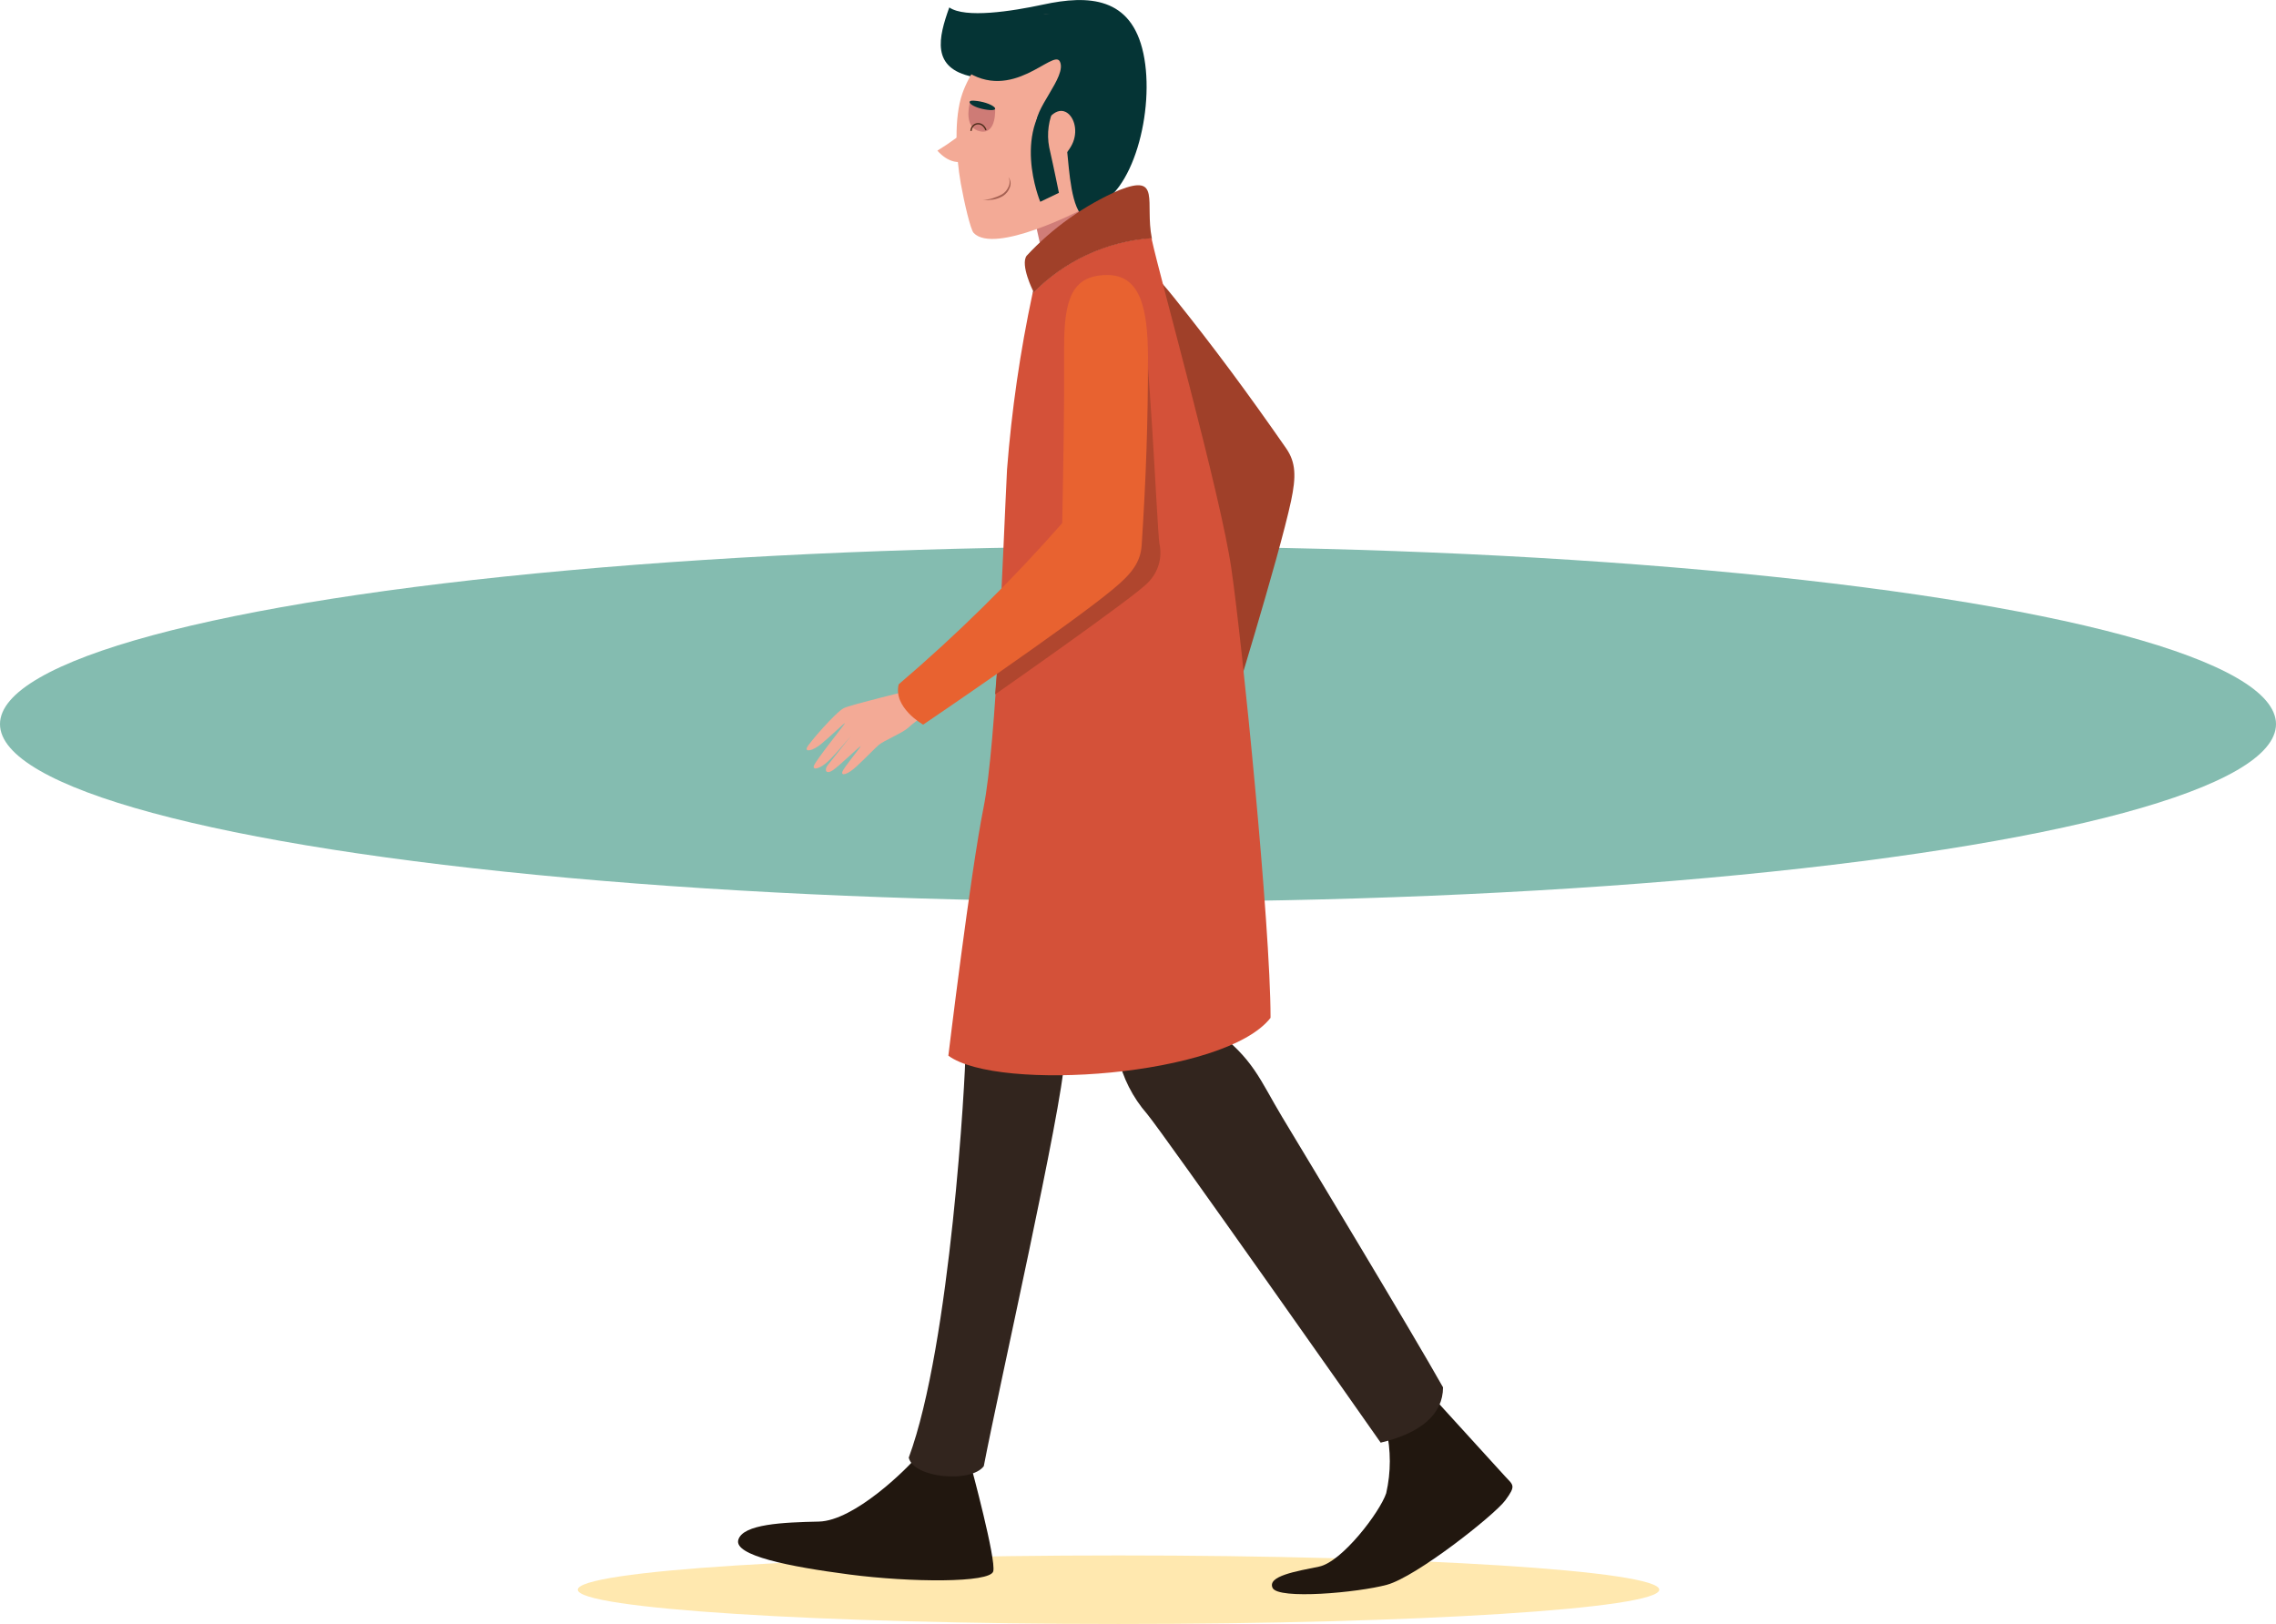 <svg width="583" height="416" viewBox="0 0 583 416" fill="none" xmlns="http://www.w3.org/2000/svg">
<ellipse cx="291.5" cy="185.5" rx="291.5" ry="45.5" fill="#338F7C" fill-opacity="0.6"/>
<g clip-path="url(#clip0)">
<path d="M286.511 416.022C363.008 416.022 425.022 412.091 425.022 407.242C425.022 402.394 363.008 398.463 286.511 398.463C210.013 398.463 148 402.394 148 407.242C148 412.091 210.013 416.022 286.511 416.022Z" fill="#FFE8AF"/>
<path d="M282.235 87.643C274.337 77.837 272.461 71.962 279.333 66.327C286.205 60.693 292.968 66.567 300.626 76.111C311.141 89.215 319.606 100.703 329.423 114.811C331.976 118.48 332.019 122.105 330.71 128.308C327.613 142.853 314.283 185.833 314.283 185.833C314.283 185.833 305.556 187.34 302.96 181.662C306.694 162.375 309.035 142.843 309.963 123.219C300.975 111.622 292.903 100.899 282.235 87.643Z" fill="#A04029"/>
<path d="M249.118 19.657C238.428 17.473 240.392 9.632 243.162 1.901C247.242 4.74 259.11 2.906 267.16 1.18C278.897 -1.375 289.805 -0.764 292.881 13.694C295.957 28.152 290.176 50.385 279.792 53.005C269.407 55.626 252.718 31.341 249.118 19.657Z" fill="#053435"/>
<path d="M355.079 366.119C356.31 371.516 356.31 377.122 355.079 382.52C353.465 387.369 343.757 400.123 337.888 401.324C332.019 402.525 324.558 403.748 325.976 406.784C327.394 409.82 347.793 408.007 355.276 405.976C362.758 403.945 382.764 388.177 385.6 384.333C388.436 380.489 387.629 380.489 385.404 378.065L366.794 357.623L355.079 366.119Z" fill="#21170F"/>
<path d="M235.003 372.998C232.385 376.23 218.837 389.596 209.74 389.793C200.642 389.989 190.345 390.404 189.123 394.445C187.902 398.485 202.06 401.324 217.637 403.355C233.214 405.386 253.612 405.539 254.419 402.547C255.227 399.555 248.747 375.641 248.747 375.641L235.003 372.998Z" fill="#21170F"/>
<path d="M247.329 268.998C247.329 275.681 243.49 344.476 232.778 373.413C234 378.677 248.747 379.965 251.998 375.597C255.838 355.548 272.2 283.325 272.614 271.575C273.029 259.826 247.329 268.998 247.329 268.998Z" fill="#32251E"/>
<path d="M286.358 270.615C287.578 276.086 290.151 281.163 293.841 285.379C298.204 290.642 350.563 365.115 353.661 369.57C363.98 367.124 369.63 362.276 369.63 355.396C361.798 341.441 334.048 295.49 328.398 286.099C322.748 276.708 321.111 271.183 310.814 263.648C303.724 258.538 286.358 270.615 286.358 270.615Z" fill="#32251E"/>
<path d="M279.115 58.968L270.891 32.083L260.484 35.774L266.68 63.685C271.283 65.345 277.501 61.151 279.115 58.968Z" fill="#D07D78"/>
<path d="M276.868 53.792C276.868 53.792 254.746 65.28 249.401 59.667C248.594 58.815 247.002 51.958 246.107 47C244.82 39.662 244.362 30.14 246.5 23.981C250.056 13.782 263.08 0.198 272.788 4.369C282.497 8.541 303.898 24.025 276.868 53.792Z" fill="#F3AA96"/>
<path d="M249.947 32.978L249.511 31.624C246.593 34.225 243.445 36.557 240.108 38.591C245.758 44.924 252.325 40.032 251.387 32.738C250.874 32.736 250.364 32.825 249.882 33C249.598 33.153 249.642 33.087 249.947 32.978Z" fill="#F3AA96"/>
<path d="M273.334 38.547C273.879 43.614 274.381 53.835 277.893 55.822C283.781 50.87 288.026 44.244 290.067 36.822C291.158 31.297 293.143 18.258 291.856 14.982C284.722 6.247 281.711 4.434 277.348 3.822C273.836 3.342 266.811 2.971 262.491 4.696C260.452 5.497 258.529 6.57 256.775 7.885C255.794 8.627 253.416 8.671 252.412 10.069L247.002 17.931C259.306 26.514 269.8 12.427 271.479 15.747C273.443 19.656 264.193 28.392 265.611 32.454C266.833 35.97 271.436 34.092 273.334 38.547Z" fill="#053435"/>
<path d="M274.883 36.385C273.596 39.639 269.734 42.937 267.596 42.042C265.458 41.146 264.782 37.87 266.069 34.616C267.356 31.362 270.149 27.366 272.919 28.654C274.992 29.615 276.17 33.131 274.883 36.385Z" fill="#F3AA96"/>
<path d="M248.464 26.056C248.114 27.541 246.98 32.913 251.169 33.678C255.357 34.442 254.899 27.737 254.899 27.737C254.899 27.737 250.383 26.427 248.464 26.056Z" fill="url(#paint0_linear)"/>
<path d="M249.467 25.793C254.048 26.099 257.125 28.676 252.936 28.13C248.747 27.584 247.067 25.619 249.467 25.793Z" fill="#053435"/>
<path d="M252.565 33.327C251.583 30.794 248.834 31.471 248.725 33.546" stroke="#4B2B19" stroke-width="0.34" stroke-miterlimit="10"/>
<path d="M258.324 45.383C258.605 45.752 258.785 46.187 258.847 46.647C258.908 47.106 258.848 47.574 258.673 48.004C258.352 48.9 257.747 49.667 256.95 50.188C256.166 50.66 255.3 50.978 254.398 51.127L253.045 51.258H251.714C253.444 51.132 255.126 50.633 256.645 49.794C257.373 49.366 257.947 48.715 258.281 47.938C258.49 47.546 258.604 47.11 258.611 46.666C258.619 46.221 258.521 45.782 258.324 45.383Z" fill="#A56052"/>
<path d="M315.417 145.692C312.756 126.954 297.048 70.782 295.041 61.413C295.041 61.238 295.041 61.086 295.041 60.933C283.462 61.741 272.588 66.796 264.498 75.128C261.315 90.013 259.128 105.094 257.953 120.271C256.95 139.926 255.292 190.157 251.932 206.908C248.573 223.659 242.922 270.44 242.922 270.44C255.619 279.809 313.759 275.79 325.453 260.743C325.453 237.003 318.166 164.43 315.417 145.692Z" fill="#D45139"/>
<path d="M291.987 77.575C294.343 84.935 296.35 135.122 296.983 139.25C297.382 141.03 297.322 142.884 296.806 144.634C296.291 146.384 295.338 147.974 294.037 149.253C291.049 152.638 254.899 177.884 254.899 177.884L255.51 170.721L283.566 137.35L287.929 99.895L291.987 77.575Z" fill="#B0462E"/>
<path d="M286.686 48.704C277.713 52.622 269.641 58.346 262.971 65.52C261.292 67.857 264.629 74.54 264.629 74.54L264.499 75.217C272.588 66.884 283.462 61.83 295.041 61.021C293.209 51.783 297.528 44.423 286.686 48.704Z" fill="#A04029"/>
<path d="M232.472 177.011C232.472 177.011 218.161 180.483 216.197 181.379C214.234 182.274 207.166 190.398 206.686 191.534C206.206 192.67 208.104 192.408 210.285 190.639C212.467 188.87 216.546 184.917 216.437 185.266C216.328 185.616 208.824 194.941 208.474 196.186C208.125 197.431 210.089 196.907 212.052 195.094C214.016 193.281 217.943 188.542 217.943 188.542C217.943 188.542 213.165 194.635 212.096 195.924C211.027 197.212 211.551 198.501 213.296 197.343C215.041 196.186 220.561 190.792 220.452 191.185C220.342 191.578 216.088 196.666 215.761 197.736C215.434 198.807 217.048 198.523 219.448 196.295C221.848 194.067 223.964 191.818 225.12 190.813C226.276 189.809 231.381 187.647 232.625 186.445C233.869 185.244 235.505 184.261 236.159 183.475C236.814 182.689 238.952 180.702 238.952 180.702C237.244 178.807 234.972 177.512 232.472 177.011Z" fill="#F3AA96"/>
<path d="M272.57 88.931C272.57 76.33 274.752 70.564 283.479 70.455C292.205 70.346 293.994 79.191 294.059 91.399C294.059 108.194 293.558 122.477 292.445 139.621C292.161 143.989 289.936 146.959 285.049 150.978C273.661 160.434 236.465 185.637 236.465 185.637C236.465 185.637 228.72 181.269 230.203 175.307C245.135 162.561 259.133 148.76 272.091 134.008C272.352 119.376 272.658 105.944 272.57 88.931Z" fill="#E86230"/>
<path d="M270.171 27.41C268.582 30.597 268.084 34.219 268.753 37.718C269.996 43.2 271.24 49.402 271.24 49.402L266.462 51.695C266.462 51.695 258.499 32.63 271.48 22.692C280.861 15.507 270.171 27.41 270.171 27.41Z" fill="#053435"/>
</g>
<defs>
<linearGradient id="paint0_linear" x1="255.751" y1="33.778" x2="254.642" y2="40.004" gradientUnits="userSpaceOnUse">
<stop stop-color="#CE7B76"/>
<stop offset="1" stop-color="#CE7B76" stop-opacity="0"/>
</linearGradient>
<clipPath id="clip0">
<rect width="277" height="416" fill="white" transform="translate(148)"/>
</clipPath>
</defs>
</svg>
